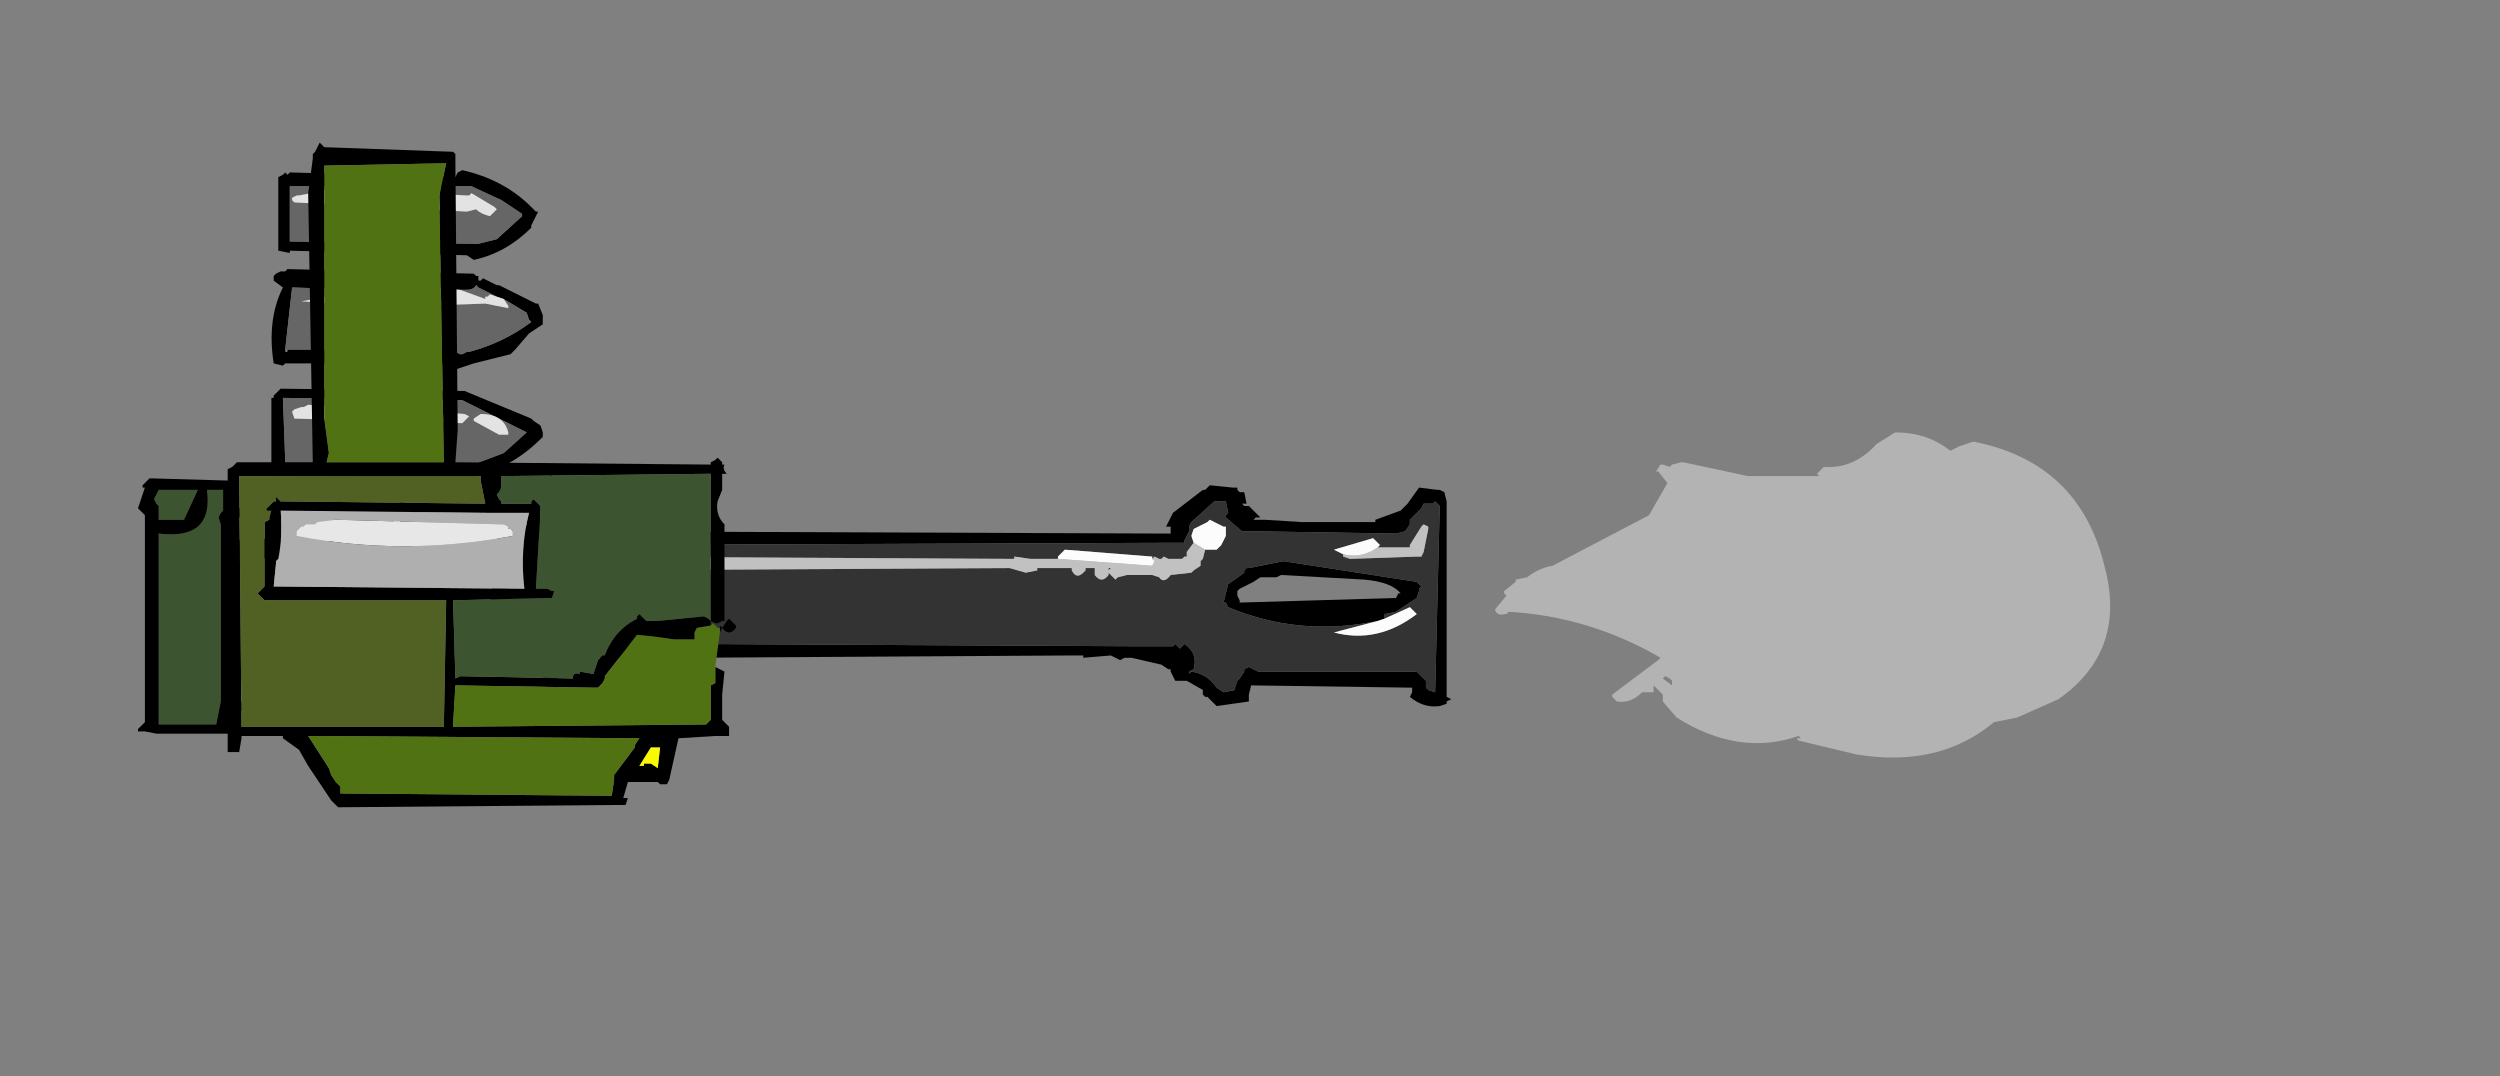 <?xml version="1.0" encoding="UTF-8" standalone="no"?>
<svg xmlns:xlink="http://www.w3.org/1999/xlink" height="140.4px" width="326.1px" xmlns="http://www.w3.org/2000/svg">
  <rect width="100%" height="100%" fill="#808080" stroke="none"/>
  <g transform="matrix(6.0, 0.0, 0.0, 6.0, 57.6, 79.2)">
    <use height="5.6" transform="matrix(1.0, 0.0, 0.0, 1.0, -6.6, -2.8)" width="6.5" xlink:href="#shape0"/>
    <use height="5.1" transform="matrix(1.0, 0.0, 0.0, 1.0, 1.05, -2.9)" width="20.9" xlink:href="#shape1"/>
    <use height="14.45" transform="matrix(1.0, 0.0, 0.0, 1.0, -4.65, -10.1)" width="11.05" xlink:href="#shape2"/>
    <use height="7.05" transform="matrix(1.0, 0.0, 0.0, 1.0, 22.9, -3.8)" width="13.35" xlink:href="#sprite0"/>
  </g>
  <defs>
    <g id="shape0" transform="matrix(1.0, 0.0, 0.0, 1.0, 6.6, 2.8)">
      <path d="M-5.3 -2.55 L-5.6 -1.9 -6.15 -1.9 -6.15 -2.2 -6.2 -2.25 -6.25 -2.35 -6.2 -2.45 -6.15 -2.55 -5.3 -2.55 M-4.75 -2.1 L-4.8 -2.05 -4.85 -1.95 -4.8 -1.8 -4.8 1.5 -4.8 1.6 -4.8 2.05 -4.9 2.55 -6.15 2.55 -6.15 2.45 -6.15 2.3 -6.15 -1.6 Q-4.95 -1.45 -5.1 -2.55 L-4.75 -2.55 -4.75 -2.45 -4.75 -2.1" fill="#3c5430" fill-rule="evenodd" stroke="none"/>
      <path d="M-4.75 -2.1 L-4.75 -2.45 -4.75 -2.55 -5.1 -2.55 Q-4.95 -1.45 -6.15 -1.6 L-6.15 2.3 -6.15 2.45 -6.15 2.55 -4.9 2.55 -4.8 2.05 -4.8 1.6 -4.8 1.5 -4.8 -1.8 -4.85 -1.95 -4.8 -2.05 -4.75 -2.1 M-5.3 -2.55 L-6.15 -2.55 -6.2 -2.45 -6.25 -2.35 -6.2 -2.25 -6.15 -2.2 -6.15 -1.9 -5.6 -1.9 -5.3 -2.55 M-6.35 -2.8 L-6.3 -2.8 -4.55 -2.75 -4.5 -2.7 -4.45 -2.7 -4.5 -2.55 -4.45 -2.15 -1.15 -2.2 -1.05 -2.25 -0.95 -2.25 -0.85 -2.3 -0.75 -2.2 Q-0.55 -2.2 -0.45 -2.0 L-0.45 -1.95 -0.45 -1.9 -0.5 -1.9 -0.55 -1.85 -0.6 -1.85 -0.6 -1.75 -0.6 -1.7 -0.85 -1.4 -0.7 -1.4 -0.65 -1.35 -0.6 -1.3 -0.65 -1.25 -0.65 -1.2 -0.75 -1.2 -0.9 -1.15 -0.95 -1.15 -1.05 -1.15 Q-2.75 -0.95 -4.4 -1.1 L-4.45 -1.1 -4.5 -1.0 -4.5 -0.95 -4.5 1.3 -0.8 1.35 -0.75 1.3 -0.7 1.3 -0.6 1.35 -0.35 1.35 -0.35 1.4 -0.3 1.4 -0.3 1.5 -0.35 1.55 -0.45 1.55 -0.4 1.7 -0.35 1.75 -0.35 1.9 -0.35 1.95 -0.45 2.1 -0.2 2.1 -0.15 2.15 -0.1 2.15 -0.15 2.3 -0.25 2.3 -4.55 2.25 -4.55 2.3 -4.55 2.4 -4.55 2.55 -4.5 2.6 -4.45 2.65 -4.5 2.75 -4.6 2.75 -6.2 2.75 -6.45 2.7 -6.5 2.7 -6.6 2.7 -6.6 2.65 -6.45 2.5 -6.45 2.45 -6.45 2.4 -6.45 -1.85 -6.45 -2.0 -6.6 -2.15 -6.45 -2.6 -6.5 -2.6 -6.5 -2.65 -6.35 -2.8 M-4.45 -1.75 L-4.45 -1.45 -4.4 -1.45 -4.35 -1.5 -1.15 -1.4 -1.1 -1.6 -1.05 -1.7 -0.9 -1.85 -0.95 -1.95 -1.0 -1.9 -1.05 -1.85 -4.45 -1.95 -4.45 -1.85 -4.45 -1.8 -4.45 -1.75 M-0.85 2.0 L-0.75 1.9 -0.7 1.85 -0.75 1.6 -4.5 1.6 -4.5 2.05 -4.45 2.05 -0.85 2.1 -0.85 2.0" fill="#000000" fill-rule="evenodd" stroke="none"/>
      <path d="M-0.85 2.0 L-0.85 2.1 -4.45 2.05 -4.5 2.05 -4.5 1.6 -0.75 1.6 -0.7 1.85 -0.75 1.9 -0.85 2.0 M-4.45 -1.75 L-4.45 -1.8 -4.45 -1.85 -4.45 -1.95 -1.05 -1.85 -1.0 -1.9 -0.95 -1.95 -0.9 -1.85 -1.05 -1.7 -1.1 -1.6 -1.15 -1.4 -4.35 -1.5 -4.4 -1.45 -4.45 -1.45 -4.45 -1.75" fill="#afafaf" fill-rule="evenodd" stroke="none"/>
    </g>
    <g id="shape1" transform="matrix(1.0, 0.0, 0.0, 1.0, -1.05, 2.9)">
      <path d="M1.2 -1.35 L1.25 -1.7 2.1 -1.8 2.1 -1.9 2.15 -1.95 2.2 -1.95 Q2.15 -2.5 2.35 -2.85 L2.35 -2.9 2.4 -2.85 2.45 -2.8 2.5 -1.9 2.6 -1.8 2.65 -1.8 2.85 -1.75 2.9 -1.7 2.95 -1.7 2.95 -1.65 15.85 -1.6 15.85 -1.75 15.75 -1.75 15.8 -1.85 15.9 -2.05 16.55 -2.55 16.6 -2.55 16.7 -2.65 17.2 -2.6 17.3 -2.6 17.3 -2.55 17.35 -2.5 17.45 -2.5 17.5 -2.25 17.4 -2.25 17.45 -2.2 17.55 -2.2 17.8 -1.95 17.7 -1.95 17.65 -1.9 17.7 -1.9 17.9 -1.9 18.7 -1.85 19.25 -1.85 20.2 -1.85 20.3 -1.85 20.7 -1.85 20.3 -1.85 20.3 -1.9 20.85 -2.1 20.95 -2.2 21.0 -2.25 21.25 -2.6 21.65 -2.55 21.7 -2.55 21.8 -2.5 21.85 -2.3 21.85 -2.25 21.85 1.95 21.95 2.0 21.85 2.05 21.85 2.1 21.7 2.15 Q21.35 2.2 21.05 1.95 L21.1 1.85 21.1 1.75 17.6 1.7 17.55 1.9 17.55 1.95 17.55 2.05 16.85 2.15 16.8 2.1 16.7 2.0 16.65 1.95 16.6 1.95 16.55 1.9 16.55 1.8 16.2 1.6 16.1 1.6 15.95 1.6 15.85 1.4 15.85 1.35 15.8 1.35 15.65 1.25 15.0 1.1 14.85 1.1 14.75 1.15 14.55 1.05 13.95 1.1 13.95 1.05 13.65 1.05 5.35 1.1 2.7 1.1 2.65 1.2 2.55 1.25 2.5 1.85 2.5 1.9 2.3 1.9 2.3 1.6 2.2 1.55 2.2 1.45 2.25 1.4 2.25 1.3 1.3 1.25 Q0.9 0.5 1.1 -0.4 L1.2 -1.35 M2.4 -1.45 L1.5 -1.4 1.4 -0.45 1.45 0.95 1.6 1.0 Q1.85 0.75 2.2 0.8 L2.2 0.35 2.2 0.2 2.3 0.15 2.35 0.1 2.4 0.15 2.4 0.1 2.45 0.15 2.55 0.15 2.6 0.15 2.75 0.8 5.45 0.85 5.45 0.8 15.1 0.85 15.55 0.85 15.85 0.85 15.9 0.85 15.95 0.8 16.05 0.9 16.1 0.85 16.15 0.8 Q16.45 1.0 16.35 1.35 L16.25 1.4 16.25 1.45 16.3 1.4 Q16.65 1.45 16.85 1.75 L17.0 1.85 17.25 1.8 17.25 1.75 17.3 1.6 17.35 1.55 17.45 1.4 17.45 1.35 17.55 1.3 17.75 1.4 21.2 1.4 21.35 1.55 21.4 1.6 21.4 1.75 21.45 1.8 21.6 1.85 21.7 -2.2 21.65 -2.25 21.6 -2.3 21.55 -2.25 21.45 -2.25 21.35 -2.25 21.3 -2.15 21.25 -2.1 21.05 -1.9 21.05 -1.8 20.95 -1.65 20.75 -1.6 17.65 -1.65 17.55 -1.65 17.4 -1.65 17.05 -1.95 17.05 -2.0 17.1 -2.05 17.05 -2.3 16.8 -2.3 16.3 -1.85 16.25 -1.75 16.25 -1.65 16.15 -1.45 16.15 -1.4 15.9 -1.4 2.55 -1.35 2.4 -1.45 M20.35 0.3 Q18.65 0.65 17.1 0.0 L17.05 -0.1 17.0 -0.1 17.1 -0.5 17.45 -0.75 17.45 -0.8 17.5 -0.85 17.55 -0.85 18.3 -1.0 21.2 -0.55 21.25 -0.5 21.3 -0.45 21.25 -0.4 21.25 -0.35 21.2 -0.2 20.75 0.1 20.5 0.15 20.5 0.2 20.5 0.25 20.35 0.3 M17.35 -0.15 L17.35 -0.1 20.75 -0.2 20.8 -0.3 20.85 -0.3 Q20.65 -0.55 20.05 -0.6 L18.25 -0.7 18.15 -0.65 17.8 -0.65 17.65 -0.55 17.35 -0.4 17.3 -0.35 17.3 -0.25 17.35 -0.15 M15.05 1.1 L15.0 1.1 15.05 1.1" fill="#000000" fill-rule="evenodd" stroke="none"/>
      <path d="M13.4 -1.05 L12.8 -1.05 12.45 -1.1 12.45 -1.05 12.4 -1.05 2.8 -1.1 2.8 -1.05 2.65 -0.95 2.65 -0.9 2.8 -0.8 12.35 -0.85 12.7 -0.75 12.95 -0.8 12.95 -0.85 13.7 -0.85 13.7 -0.8 Q13.8 -0.6 13.95 -0.75 L14.0 -0.8 14.0 -0.85 14.2 -0.85 14.2 -0.7 Q14.35 -0.5 14.5 -0.7 L14.5 -0.75 14.65 -0.6 14.7 -0.65 14.9 -0.7 15.15 -0.7 15.25 -0.7 15.3 -0.7 15.45 -0.7 15.6 -0.65 Q15.7 -0.5 15.85 -0.7 L16.3 -0.75 16.35 -0.8 16.5 -0.9 16.5 -1.0 16.55 -1.05 16.6 -1.25 16.8 -1.25 16.85 -1.25 16.95 -1.35 17.05 -1.55 17.05 -1.75 17.0 -1.75 16.7 -1.9 16.65 -1.85 16.35 -1.7 16.3 -1.55 16.35 -1.4 16.2 -1.2 16.2 -1.1 16.15 -1.1 16.1 -1.05 15.8 -1.05 15.7 -1.1 15.65 -1.05 15.6 -1.05 15.5 -1.1 15.45 -1.05 15.45 -1.1 13.55 -1.25 13.4 -1.1 13.4 -1.05 M2.4 -1.45 L2.55 -1.35 15.9 -1.4 16.15 -1.4 16.15 -1.45 16.25 -1.65 16.25 -1.75 16.3 -1.85 16.8 -2.3 17.05 -2.3 17.1 -2.05 17.05 -2.0 17.05 -1.95 17.4 -1.65 17.55 -1.65 17.65 -1.65 20.75 -1.6 20.95 -1.65 21.05 -1.8 21.05 -1.9 21.25 -2.1 21.3 -2.15 21.35 -2.25 21.45 -2.25 21.55 -2.25 21.6 -2.3 21.65 -2.25 21.7 -2.2 21.6 1.85 21.45 1.8 21.4 1.75 21.4 1.6 21.35 1.55 21.2 1.4 17.75 1.4 17.55 1.3 17.45 1.35 17.45 1.4 17.35 1.55 17.3 1.6 17.25 1.75 17.25 1.8 17.0 1.85 16.85 1.75 Q16.65 1.45 16.3 1.4 L16.25 1.45 16.25 1.4 16.35 1.35 Q16.45 1.0 16.15 0.8 L16.1 0.85 16.05 0.9 15.95 0.8 15.9 0.85 15.85 0.85 15.55 0.85 15.1 0.85 5.45 0.8 5.45 0.85 2.75 0.8 2.6 0.15 2.55 0.15 2.45 0.15 2.4 0.1 2.4 0.15 2.35 0.1 2.3 0.15 2.2 0.2 2.2 0.35 2.2 0.8 Q1.85 0.75 1.6 1.0 L1.45 0.95 1.4 -0.45 1.5 -1.4 2.4 -1.45 M14.5 -0.8 L14.5 -0.85 14.55 -0.85 14.5 -0.8 M20.5 0.25 L20.5 0.2 20.5 0.15 20.75 0.1 21.2 -0.2 21.25 -0.35 21.25 -0.4 21.3 -0.45 21.25 -0.5 21.2 -0.55 18.3 -1.0 17.55 -0.85 17.5 -0.85 17.45 -0.8 17.45 -0.75 17.1 -0.5 17.0 -0.1 17.05 -0.1 17.1 0.0 Q18.65 0.65 20.35 0.3 L19.4 0.55 Q20.35 0.8 21.2 0.15 L21.05 0.0 20.5 0.25 M19.6 -1.15 L19.6 -1.1 19.75 -1.05 21.2 -1.1 21.3 -1.1 21.35 -1.2 21.45 -1.7 21.45 -1.75 21.35 -1.8 21.3 -1.75 21.05 -1.35 21.05 -1.3 20.35 -1.3 20.4 -1.35 20.25 -1.5 19.4 -1.25 19.6 -1.15" fill="#333333" fill-rule="evenodd" stroke="none"/>
      <path d="M16.6 -1.25 L16.55 -1.05 16.5 -1.0 16.5 -0.9 16.35 -0.8 16.3 -0.75 15.85 -0.7 Q15.7 -0.5 15.6 -0.65 L15.45 -0.7 15.3 -0.7 15.25 -0.7 15.15 -0.7 14.9 -0.7 14.7 -0.65 14.65 -0.6 14.5 -0.75 14.5 -0.7 Q14.35 -0.5 14.2 -0.7 L14.2 -0.85 14.0 -0.85 14.0 -0.8 13.95 -0.75 Q13.8 -0.6 13.7 -0.8 L13.7 -0.85 12.95 -0.85 12.95 -0.8 12.7 -0.75 12.35 -0.85 2.8 -0.8 2.65 -0.9 2.65 -0.95 2.8 -1.05 2.8 -1.1 12.4 -1.05 12.45 -1.05 12.45 -1.1 12.8 -1.05 13.4 -1.05 15.45 -0.9 15.5 -1.0 15.45 -1.05 15.5 -1.1 15.6 -1.05 15.65 -1.05 15.7 -1.1 15.8 -1.05 16.1 -1.05 16.15 -1.1 16.2 -1.1 16.2 -1.2 16.35 -1.4 16.6 -1.25 M14.5 -0.8 L14.55 -0.85 14.5 -0.85 14.5 -0.8 M20.35 -1.3 L21.05 -1.3 21.05 -1.35 21.3 -1.75 21.35 -1.8 21.45 -1.75 21.45 -1.7 21.35 -1.2 21.3 -1.1 21.2 -1.1 19.75 -1.05 19.6 -1.1 19.6 -1.15 Q20.0 -1.05 20.35 -1.3" fill="#c1c1c1" fill-rule="evenodd" stroke="none"/>
      <path d="M13.4 -1.05 L13.4 -1.1 13.55 -1.25 15.45 -1.1 15.45 -1.05 15.5 -1.0 15.45 -0.9 13.4 -1.05 M16.35 -1.4 L16.3 -1.55 16.35 -1.7 16.65 -1.85 16.7 -1.9 17.0 -1.75 17.05 -1.75 17.05 -1.55 16.95 -1.35 16.85 -1.25 16.8 -1.25 16.6 -1.25 16.35 -1.4 M20.5 0.25 L21.05 0.0 21.2 0.15 Q20.35 0.8 19.4 0.55 L20.35 0.3 20.5 0.25 M19.6 -1.15 L19.4 -1.25 20.25 -1.5 20.4 -1.35 20.35 -1.3 Q20.0 -1.05 19.6 -1.15" fill="#fcfcfc" fill-rule="evenodd" stroke="none"/>
    </g>
    <g id="shape2" transform="matrix(1.0, 0.0, 0.0, 1.0, 4.65, 10.1)">
      <path d="M0.35 -9.45 L0.45 -9.5 Q1.35 -9.3 1.95 -8.7 L2.05 -8.6 2.1 -8.6 1.95 -8.3 1.95 -8.25 Q1.4 -7.7 0.7 -7.55 L0.55 -7.65 -3.3 -7.75 -3.3 -7.7 -3.55 -7.75 -3.55 -9.3 -3.55 -9.35 -3.45 -9.4 -3.4 -9.45 -3.35 -9.4 -3.3 -9.45 -3.25 -9.45 0.3 -9.35 0.35 -9.45 M1.75 -8.55 L1.3 -8.85 0.65 -9.15 0.55 -9.15 -3.3 -9.15 -3.3 -7.95 0.75 -7.9 0.8 -7.9 1.2 -8.0 1.75 -8.5 1.75 -8.55 M0.8 -7.1 L0.85 -7.1 0.9 -7.15 1.2 -7.0 1.25 -7.0 2.05 -6.6 2.1 -6.6 2.2 -6.35 2.2 -6.15 1.9 -5.95 1.6 -5.6 1.5 -5.5 0.7 -5.3 0.25 -5.15 0.15 -5.2 0.1 -5.3 -3.35 -5.3 -3.4 -5.3 -3.45 -5.25 -3.65 -5.3 Q-3.8 -6.25 -3.45 -6.95 L-3.65 -7.1 -3.65 -7.2 -3.6 -7.25 -3.5 -7.3 -3.4 -7.3 -3.35 -7.35 0.7 -7.25 0.75 -7.2 0.8 -7.2 0.8 -7.1 M1.2 -6.75 L0.8 -6.95 0.75 -7.0 Q0.7 -6.9 0.55 -6.9 L0.4 -6.9 -0.45 -6.95 -1.6 -6.9 -3.25 -6.95 -3.4 -5.6 -3.4 -5.55 -3.35 -5.55 -3.35 -5.6 0.25 -5.6 0.3 -5.55 0.4 -5.5 0.45 -5.5 0.55 -5.55 0.6 -5.55 Q1.35 -5.75 1.95 -6.2 L1.9 -6.25 1.85 -6.4 1.35 -6.7 1.2 -6.75 M0.5 -4.7 L1.95 -4.1 2.0 -4.05 2.15 -3.95 2.2 -3.8 2.2 -3.75 2.2 -3.7 Q1.55 -3.05 0.85 -2.9 L0.8 -2.85 0.7 -2.8 -3.6 -2.85 -3.65 -2.9 -3.7 -2.95 -3.7 -4.45 -3.7 -4.55 -3.65 -4.55 -3.65 -4.6 -3.5 -4.75 0.45 -4.7 0.5 -4.7 M0.4 -4.5 L-3.45 -4.55 -3.4 -3.2 -3.4 -3.1 0.55 -3.05 1.35 -3.35 1.85 -3.8 0.45 -4.5 0.4 -4.5" fill="#000000" fill-rule="evenodd" stroke="none"/>
      <path d="M1.75 -8.55 L1.75 -8.5 1.2 -8.0 0.8 -7.9 0.75 -7.9 -3.3 -7.95 -3.3 -9.15 0.55 -9.15 0.65 -9.15 1.3 -8.85 1.75 -8.55 M1.15 -8.7 L0.65 -9.0 0.6 -8.95 0.55 -8.95 -2.35 -9.1 -3.1 -8.95 -3.15 -8.95 -3.25 -8.9 -3.25 -8.85 -3.2 -8.8 0.55 -8.6 0.75 -8.65 Q0.85 -8.55 1.05 -8.5 L1.15 -8.6 1.2 -8.65 1.15 -8.7 M0.4 -6.9 L0.55 -6.9 Q0.7 -6.9 0.75 -7.0 L0.8 -6.95 1.2 -6.75 1.05 -6.8 1.0 -6.75 0.95 -6.75 0.95 -6.7 0.4 -6.9 M1.35 -6.7 L1.85 -6.4 1.9 -6.25 1.95 -6.2 Q1.35 -5.75 0.6 -5.55 L0.55 -5.55 0.45 -5.5 0.4 -5.5 0.3 -5.55 0.25 -5.6 -3.35 -5.6 -3.4 -5.6 -3.25 -6.95 -1.6 -6.9 -3.05 -6.65 -1.5 -6.55 -0.5 -6.55 0.95 -6.6 1.45 -6.5 1.45 -6.55 1.35 -6.7 M0.6 -4.15 L0.5 -4.2 -2.9 -4.4 -3.0 -4.35 -3.05 -4.35 -3.2 -4.3 -3.25 -4.25 -3.2 -4.1 0.45 -4.0 0.5 -4.05 0.6 -4.15 M0.7 -4.05 L1.25 -3.75 1.45 -3.75 1.45 -3.8 Q1.35 -4.2 0.85 -4.2 L0.7 -4.1 0.7 -4.05 M0.4 -4.5 L0.45 -4.5 1.85 -3.8 1.35 -3.35 0.55 -3.05 -3.4 -3.1 -3.4 -3.2 -3.45 -4.55 0.4 -4.5" fill="#666666" fill-rule="evenodd" stroke="none"/>
      <path d="M1.15 -8.7 L1.2 -8.65 1.15 -8.6 1.05 -8.5 Q0.85 -8.55 0.75 -8.65 L0.55 -8.6 -3.2 -8.8 -3.25 -8.85 -3.25 -8.9 -3.15 -8.95 -3.1 -8.95 -2.35 -9.1 0.55 -8.95 0.6 -8.95 0.65 -9.0 1.15 -8.7 M0.4 -6.9 L0.95 -6.7 0.95 -6.75 1.0 -6.75 1.05 -6.8 1.2 -6.75 1.35 -6.7 1.45 -6.55 1.45 -6.5 0.95 -6.6 -0.5 -6.55 -1.5 -6.55 -3.05 -6.65 -1.6 -6.9 -0.45 -6.95 0.4 -6.9 M0.7 -4.05 L0.7 -4.1 0.85 -4.2 Q1.35 -4.2 1.45 -3.8 L1.45 -3.75 1.25 -3.75 0.7 -4.05 M0.6 -4.15 L0.5 -4.05 0.45 -4.0 -3.2 -4.1 -3.25 -4.25 -3.2 -4.3 -3.05 -4.35 -3.0 -4.35 -2.9 -4.4 0.5 -4.2 0.6 -4.15" fill="#e3e3e3" fill-rule="evenodd" stroke="none"/>
      <path d="M5.95 1.3 L6.15 1.4 6.1 1.9 6.1 2.45 6.25 2.6 6.25 2.8 6.2 2.8 6.0 2.8 5.95 2.8 5.15 2.85 4.95 3.75 4.9 3.85 4.75 3.85 4.7 3.8 4.05 3.8 3.95 4.15 4.0 4.15 4.05 4.15 4.0 4.3 3.95 4.3 3.8 4.3 -2.25 4.35 -2.4 4.2 -2.9 3.45 -3.1 3.1 -3.45 2.85 -3.45 2.8 -4.3 2.8 -4.35 2.8 -4.35 2.85 -4.4 3.15 -4.65 3.15 -4.65 -2.75 -4.65 -3.0 -4.55 -3.05 -4.45 -3.15 -2.8 -3.15 -2.9 -9.0 -2.8 -9.75 -2.8 -9.85 -2.75 -9.9 -2.65 -10.1 -2.6 -10.05 -2.55 -10.0 0.25 -9.9 0.3 -9.85 0.3 -9.75 0.3 -9.7 0.35 -3.85 0.3 -3.15 5.85 -3.1 5.85 -3.15 5.95 -3.2 6.0 -3.25 6.05 -3.2 6.1 -3.15 6.1 -3.1 6.15 -3.1 Q6.1 -3.0 6.2 -2.9 L6.1 -2.9 6.1 -2.55 6.0 -2.3 Q5.95 -2.0 6.15 -1.8 L6.15 0.3 6.1 0.3 6.0 0.35 5.95 0.35 5.85 0.3 5.85 0.35 5.9 0.35 5.85 0.35 5.85 0.4 5.55 0.45 5.5 0.55 5.5 0.7 5.05 0.7 4.7 0.65 4.25 0.6 3.55 1.5 3.55 1.55 3.5 1.65 3.45 1.7 3.4 1.75 3.3 1.75 0.3 1.7 0.25 2.55 0.25 2.6 5.75 2.55 5.8 2.5 5.85 2.45 5.85 1.7 5.95 1.65 5.95 1.6 5.95 1.3 M6.05 0.45 L6.05 0.4 6.1 0.45 6.2 0.3 6.25 0.25 6.4 0.4 6.4 0.45 Q6.25 0.65 6.1 0.45 L6.05 0.55 6.05 0.45 M-2.5 -3.15 L0.05 -3.15 -0.05 -8.95 0.1 -9.65 -2.55 -9.6 -2.55 -4.1 -2.45 -3.35 -2.5 -3.15 M-3.6 -2.4 L-3.55 -2.35 -3.5 -2.3 0.95 -2.25 0.85 -2.75 0.85 -2.85 -4.4 -2.85 -4.35 2.6 0.05 2.6 0.05 2.55 0.1 -0.15 -3.85 -0.15 -4.0 -0.3 -3.85 -0.45 -3.85 -1.8 -3.85 -1.85 -3.75 -1.9 -3.7 -2.1 -3.8 -2.1 -3.8 -2.15 -3.65 -2.3 -3.6 -2.3 -3.6 -2.35 -3.6 -2.4 M-3.65 -0.45 L1.8 -0.4 Q1.7 -1.25 1.9 -2.05 L1.05 -2.05 -3.5 -2.1 Q-3.45 -1.55 -3.55 -1.05 L-3.6 -1.0 -3.6 -0.95 -3.65 -0.45 M1.3 -2.7 L1.3 -2.6 1.25 -2.5 1.2 -2.45 1.25 -2.35 1.3 -2.3 1.3 -2.25 1.95 -2.25 1.95 -2.3 2.0 -2.35 2.1 -2.25 2.15 -2.2 2.15 -2.1 2.05 -0.4 2.3 -0.4 2.4 -0.35 2.45 -0.35 2.4 -0.2 2.35 -0.2 0.25 -0.15 0.3 1.55 0.4 1.5 2.85 1.55 Q2.85 1.4 3.0 1.45 L3.0 1.4 3.3 1.45 3.4 1.15 3.45 1.1 3.5 1.05 3.55 1.05 Q3.75 0.5 4.25 0.25 L4.25 0.2 4.3 0.15 4.45 0.3 4.7 0.3 5.7 0.2 5.8 0.25 5.85 0.3 5.85 -2.9 1.3 -2.85 1.3 -2.7 M4.3 2.85 L-2.9 2.8 -2.45 3.5 -2.4 3.65 -2.3 3.8 -2.2 3.9 -2.2 4.05 3.7 4.1 3.75 3.75 3.75 3.65 4.2 3.05 4.2 3.0 4.3 2.85 M4.55 3.05 L4.3 3.45 4.4 3.45 4.4 3.4 4.55 3.4 4.7 3.5 4.75 3.05 4.55 3.05" fill="#000000" fill-rule="evenodd" stroke="none"/>
      <path d="M1.3 -2.7 L1.3 -2.85 5.85 -2.9 5.85 0.3 5.8 0.25 5.7 0.2 4.7 0.3 4.45 0.3 4.3 0.15 4.25 0.2 4.25 0.25 Q3.75 0.5 3.55 1.05 L3.5 1.05 3.45 1.1 3.4 1.15 3.3 1.45 3.0 1.4 3.0 1.45 Q2.85 1.4 2.85 1.55 L0.4 1.5 0.3 1.55 0.25 -0.15 2.35 -0.2 2.4 -0.2 2.45 -0.35 2.4 -0.35 2.3 -0.4 2.05 -0.4 2.15 -2.1 2.15 -2.2 2.1 -2.25 2.0 -2.35 1.95 -2.3 1.95 -2.25 1.3 -2.25 1.3 -2.3 1.25 -2.35 1.2 -2.45 1.25 -2.5 1.3 -2.6 1.3 -2.7" fill="#3c5430" fill-rule="evenodd" stroke="none"/>
      <path d="M-2.75 -1.8 L-2.85 -1.8 -2.95 -1.8 -3.0 -1.75 -3.05 -1.75 -3.1 -1.7 -3.15 -1.65 -3.15 -1.55 Q-0.85 -1.1 1.55 -1.55 L1.55 -1.65 1.5 -1.7 1.45 -1.7 1.45 -1.75 1.35 -1.8 1.3 -1.8 -2.3 -1.9 -2.7 -1.85 -2.75 -1.8 M-3.65 -0.45 L-3.6 -0.95 -3.6 -1.0 -3.55 -1.05 Q-3.45 -1.55 -3.5 -2.1 L1.05 -2.05 1.9 -2.05 Q1.7 -1.25 1.8 -0.4 L-3.65 -0.45" fill="#afafaf" fill-rule="evenodd" stroke="none"/>
      <path d="M-2.75 -1.8 L-2.7 -1.85 -2.3 -1.9 1.3 -1.8 1.35 -1.8 1.45 -1.75 1.45 -1.7 1.5 -1.7 1.55 -1.65 1.55 -1.55 Q-0.85 -1.1 -3.15 -1.55 L-3.15 -1.65 -3.1 -1.7 -3.05 -1.75 -3.0 -1.75 -2.95 -1.8 -2.85 -1.8 -2.75 -1.8" fill="#e7e7e7" fill-rule="evenodd" stroke="none"/>
      <path d="M-3.6 -2.4 L-3.6 -2.35 -3.6 -2.3 -3.65 -2.3 -3.8 -2.15 -3.8 -2.1 -3.7 -2.1 -3.75 -1.9 -3.85 -1.85 -3.85 -1.8 -3.85 -0.45 -4.0 -0.3 -3.85 -0.15 0.1 -0.15 0.05 2.55 0.05 2.6 -4.35 2.6 -4.4 -2.85 0.85 -2.85 0.85 -2.75 0.95 -2.25 -3.5 -2.3 -3.55 -2.35 -3.6 -2.4" fill="#516123" fill-rule="evenodd" stroke="none"/>
      <path d="M5.85 0.4 L5.9 0.35 6.0 0.45 6.05 0.45 6.05 0.55 5.95 1.3 5.95 1.6 5.95 1.65 5.85 1.7 5.85 2.45 5.8 2.5 5.75 2.55 0.25 2.6 0.25 2.55 0.3 1.7 3.3 1.75 3.4 1.75 3.45 1.7 3.5 1.65 3.55 1.55 3.55 1.5 4.25 0.6 4.7 0.65 5.05 0.7 5.5 0.7 5.5 0.55 5.55 0.45 5.85 0.4 M-2.5 -3.15 L-2.45 -3.35 -2.55 -4.1 -2.55 -9.6 0.1 -9.65 -0.05 -8.95 0.05 -3.15 -2.5 -3.15 M4.3 2.85 L4.2 3.0 4.2 3.05 3.75 3.65 3.75 3.75 3.7 4.1 -2.2 4.05 -2.2 3.9 -2.3 3.8 -2.4 3.65 -2.45 3.5 -2.9 2.8 4.3 2.85" fill="#517212" fill-rule="evenodd" stroke="none"/>
      <path d="M4.55 3.05 L4.75 3.05 4.7 3.5 4.55 3.4 4.4 3.4 4.4 3.45 4.3 3.45 4.55 3.05" fill="#f9f900" fill-rule="evenodd" stroke="none"/>
    </g>
    <g id="sprite0" transform="matrix(1.0, 0.0, 0.0, 1.0, 0.0, 0.0)">
      <use height="7.05" transform="matrix(1.0, 0.0, 0.0, 1.0, 0.0, 0.0)" width="13.35" xlink:href="#shape3"/>
    </g>
    <g id="shape3" transform="matrix(1.0, 0.0, 0.0, 1.0, 0.0, 0.0)">
      <path d="M0.7 3.15 Q0.95 2.95 1.25 2.9 L3.35 1.8 3.75 1.1 3.55 0.85 3.5 0.85 3.6 0.7 3.65 0.7 3.8 0.75 3.85 0.7 4.05 0.65 4.1 0.65 5.5 0.95 7.05 0.95 7.0 0.9 7.05 0.85 7.1 0.8 7.15 0.75 Q7.8 0.8 8.3 0.25 L8.7 0.0 Q9.4 0.0 9.9 0.4 L10.1 0.3 10.4 0.2 Q12.7 0.65 13.25 2.9 13.75 4.75 12.25 5.8 L11.35 6.2 10.85 6.3 Q9.65 7.3 7.85 7.0 L6.6 6.7 6.55 6.65 6.65 6.65 6.6 6.6 Q5.3 7.05 3.95 6.2 L3.65 5.85 3.65 5.7 3.45 5.5 3.45 5.65 3.2 5.65 Q2.95 5.9 2.65 5.85 L2.55 5.75 2.55 5.7 3.55 4.95 3.6 4.9 Q2.05 4.0 0.3 3.9 L0.25 3.95 0.2 3.95 Q0.05 4.0 0.0 3.85 L0.25 3.55 0.2 3.5 0.2 3.45 0.45 3.25 0.45 3.2 0.7 3.15 M3.7 5.3 L3.65 5.35 3.85 5.5 3.85 5.4 3.8 5.35 3.7 5.3" fill="#cccccc" fill-opacity="0.667" fill-rule="evenodd" stroke="none"/>
    </g>
  </defs>
</svg>
